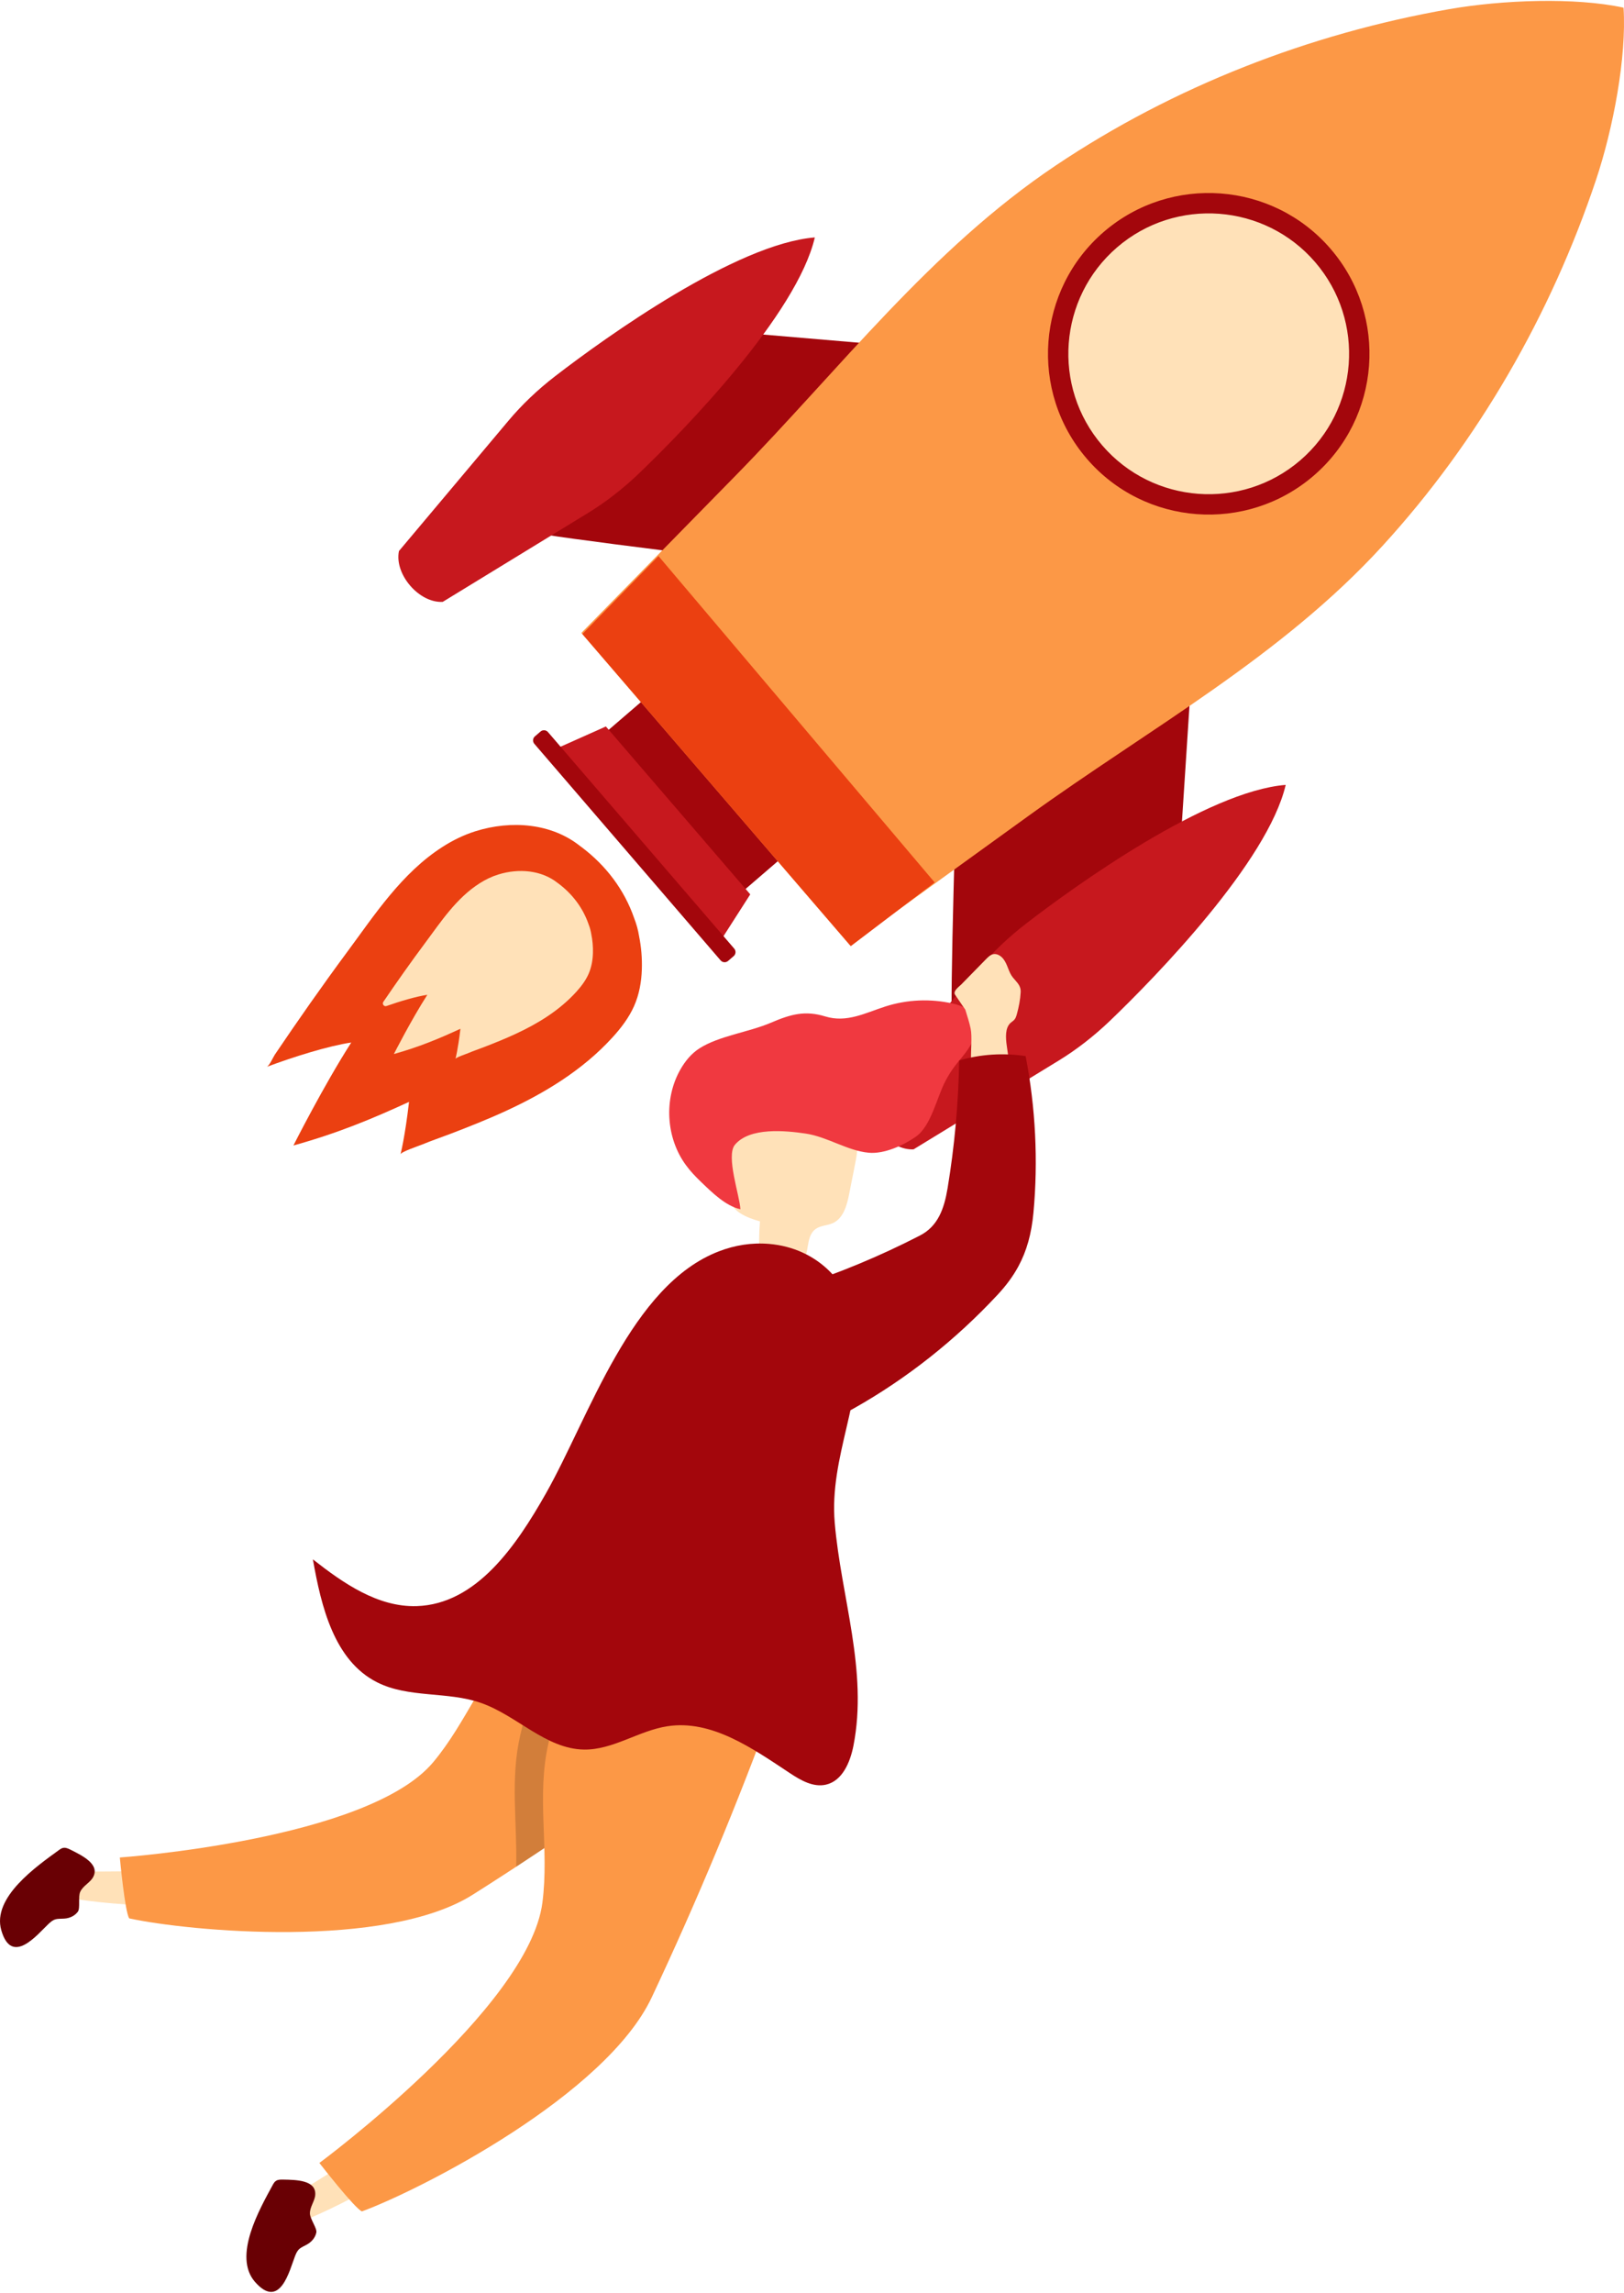 <?xml version="1.0" encoding="UTF-8"?>
<!DOCTYPE svg PUBLIC "-//W3C//DTD SVG 1.1//EN" "http://www.w3.org/Graphics/SVG/1.1/DTD/svg11.dtd">
<!-- Creator: CorelDRAW 2018 (64 Bit Versão de avaliação) -->
<svg xmlns="http://www.w3.org/2000/svg" xml:space="preserve" width="644px" height="909px" version="1.1" style="shape-rendering:geometricPrecision; text-rendering:geometricPrecision; image-rendering:optimizeQuality; fill-rule:evenodd; clip-rule:evenodd"
viewBox="0 0 670.72 945.97"
 xmlns:xlink="http://www.w3.org/1999/xlink">
 <defs>
  <style type="text/css">
   <![CDATA[
    .fil7 {fill:#690004;fill-rule:nonzero}
    .fil0 {fill:#A3060C;fill-rule:nonzero}
    .fil2 {fill:#BBCAD6;fill-rule:nonzero}
    .fil1 {fill:#C7181E;fill-rule:nonzero}
    .fil4 {fill:#EB4011;fill-rule:nonzero}
    .fil9 {fill:#F03940;fill-rule:nonzero}
    .fil3 {fill:#FC9846;fill-rule:nonzero}
    .fil6 {fill:#FFE1B8;fill-rule:nonzero}
    .fil5 {fill:#FFE1B8;fill-rule:nonzero}
    .fil8 {fill:black;fill-rule:nonzero;fill-opacity:0.169}
   ]]>
  </style>
 </defs>
 <g id="Camada_x0020_1">
  <g id="_2559125214480">
   <path class="fil0" d="M393.3 420.68c-1.27,-1.47 2.01,-105.67 2.01,-105.67l99.99 -86.02 -7.88 121.11 -94.12 70.58z"/>
   <path class="fil1" d="M423.85 380.93c20.94,-16.14 74.7,-54.63 107.15,-57.22 -7.41,31.7 -53.49,79.11 -72.58,97.41 -6.74,6.45 -13.9,11.97 -21.1,16.38l-60.01 36.7c-9.77,0.53 -20.05,-11.42 -18.07,-21l45.26 -53.85c5.43,-6.46 11.95,-12.72 19.35,-18.42z"/>
   <path class="fil2" d="M394.14 355.4l0.02 -0.75c-0.01,0.24 -0.01,0.5 -0.02,0.75zm96.74 -58.53l0.48 -7.32 0 0 -0.48 7.32z"/>
   <path class="fil0" d="M220.08 219.33c1.26,1.47 104.79,13.79 104.79,13.79l99.98 -86.01 -120.92 -10.3 -83.85 82.52z"/>
   <path class="fil1" d="M263.95 195.06c19.09,-18.3 65.17,-65.71 72.58,-97.4 -32.45,2.59 -86.21,41.07 -107.15,57.22 -7.39,5.69 -13.92,11.95 -19.35,18.42l-45.26 53.85c-1.98,9.58 8.3,21.53 18.07,21l60.01 -36.71c7.2,-4.4 14.36,-9.92 21.1,-16.38z"/>
   <path class="fil2" d="M285.5 228.34l-0.81 -0.1c0.27,0.03 0.54,0.07 0.81,0.1l0 0zm78.89 -86.38l-7.31 -0.63 0 0 7.31 0.63z"/>
   <polygon class="fil0" points="250.13,302.06 306.66,367.77 322.6,354.05 266.08,288.34 "/>
   <polygon class="fil1" points="230.18,308.54 298.02,387.4 309.86,368.91 250.23,299.59 "/>
   <path class="fil3" d="M435.96 68c48.68,-32.65 104.81,-54.47 162.49,-64.58 21.97,-3.85 52.11,-4.97 72.08,-0.63 1.32,20.4 -4.3,50.03 -11.39,71.18 -18.61,55.52 -48.56,107.76 -88.13,151.02 -42.07,46 -96.35,75.47 -146.34,111.59 -24.57,17.74 -49.14,35.49 -73.7,53.23l-55.43 -64.42 -55.43 -64.43c21.22,-21.64 42.44,-43.28 63.66,-64.92 43.17,-44.04 80.42,-93.31 132.19,-128.04z"/>
   <path class="fil0" d="M220.69 306.76l76.93 89.42c0.78,0.91 2.16,1.02 3.07,0.23l2.33 -2c0.91,-0.79 1.01,-2.16 0.23,-3.08l-76.93 -89.42c-0.78,-0.91 -2.16,-1.02 -3.08,-0.23l-2.32 2c-0.92,0.78 -1.02,2.16 -0.23,3.08z"/>
   <polygon class="fil4" points="351.38,390.29 240.52,261.43 271.96,229.23 386.02,363.99 "/>
   <path class="fil4" d="M182.81 349.28c4.22,-2.7 8.71,-4.9 13.48,-6.41 14.99,-4.72 31.55,-3.26 43.26,6.07 0.22,0.16 0.45,0.31 0.66,0.48 10.08,7.58 17.69,17.66 21.71,29.35 0.93,2.38 1.63,4.86 2.03,7.45 0.89,4.43 1.29,9.03 1.13,13.75 -0.17,5.1 -1.07,10.28 -3.22,15.11 -2.12,4.77 -5.39,9.06 -8.97,12.97 -12.41,13.59 -28.15,22.99 -43.85,30.24 -7.73,3.56 -15.52,6.64 -23.21,9.58 -3.84,1.46 -7.74,2.78 -11.47,4.33 -1.41,0.58 -8.68,3 -8.95,4.04 0,0 1.84,-7.02 3.52,-21.64 -15.26,7.01 -29.3,12.87 -47.75,18.01 0,0 12.36,-24.53 23.89,-42.52 -9.4,1.38 -24.05,5.97 -34.9,10.05 1.07,-0.4 2.7,-4.11 3.34,-5.05 9.4,-13.92 19.39,-28.23 30.17,-42.8 10.97,-14.81 22.23,-32.21 39.13,-43.01z"/>
   <path class="fil5" d="M198.14 364.31c2.4,-1.52 4.96,-2.76 7.67,-3.6 8.51,-2.64 17.9,-1.78 24.54,3.52 0.13,0.09 0.25,0.18 0.38,0.27 5.71,4.31 10.02,10.03 12.32,16.66 0.53,1.35 0.93,2.75 1.16,4.22 0.51,2.51 0.75,5.12 0.67,7.8 -0.09,2.9 -0.59,5.84 -1.8,8.59 -1.19,2.71 -3.04,5.15 -5.06,7.38 -7.03,7.76 -15.97,13.15 -24.92,17.31 -4.41,2.06 -8.87,3.84 -13.27,5.54 -2.2,0.85 -4.43,1.61 -6.57,2.51 -0.81,0.34 -4.98,1.74 -5.14,2.34 0,0 1.06,-4.04 2.04,-12.44 -8.77,4.05 -16.85,7.44 -27.49,10.44 0,0 7.17,-14.13 13.82,-24.46 -4.51,0.66 -11.17,2.62 -16.88,4.63 -1,0.35 -1.89,-0.83 -1.3,-1.72l0.02 -0.02c5.44,-8 11.21,-16.2 17.41,-24.52 6.3,-8.45 12.75,-18.34 22.4,-24.45z"/>
   <path class="fil5" d="M458.64 98.55c-26.05,22.41 -29,61.69 -6.59,87.73 22.4,26.05 61.69,29 87.73,6.59 26.05,-22.4 29,-61.68 6.59,-87.73 -22.41,-26.05 -61.69,-29 -87.73,-6.59z"/>
   <path class="fil0" d="M461.38 101.74c-24.24,20.86 -27,57.55 -6.14,81.8 20.86,24.25 57.55,27 81.8,6.14 24.24,-20.85 27,-57.55 6.14,-81.8 -20.86,-24.24 -57.55,-26.99 -81.8,-6.14zm-5.49 -6.38c27.77,-23.88 69.79,-20.73 93.67,7.04 23.89,27.76 20.73,69.78 -7.03,93.66 -27.77,23.89 -69.79,20.73 -93.67,-7.03 -23.89,-27.77 -20.73,-69.78 7.03,-93.67z"/>
   <path class="fil6" d="M31.82 772.06c-0.08,3.92 -0.17,7.83 -0.26,11.75 13.29,1.98 26.99,2.84 40.71,2.56 -2.36,-5.44 -0.11,-12.96 -9.43,-14.03 -3.02,-0.35 -31.03,0.49 -31.02,-0.28z"/>
   <path class="fil7" d="M32.16 788.97c-1.17,1.6 -3.14,2.64 -5.39,2.84 -1.3,0.12 -2.71,-0.02 -3.91,0.34 -1.18,0.35 -2.05,1.15 -2.88,1.93 -4.38,4.11 -15.12,17.59 -19.44,2.57 -3.93,-13.63 14.69,-26.48 23.84,-33.15 0.61,-0.44 1.26,-0.89 2.09,-0.92 0.9,-0.05 1.83,0.39 2.7,0.82 4.82,2.42 12.21,6 9.27,11.34 -1.25,2.28 -4.12,3.48 -5.3,6.01 -0.97,2.07 0.08,6.79 -0.98,8.22z"/>
   <path class="fil3" d="M214.92 675.26c-15.57,15.31 -22.06,35.3 -35.99,51.97 -26.94,32.22 -129.44,39.36 -129.44,39.36 0,0 2.11,22.76 3.9,25.15 24.47,5.31 105.89,12.98 141.93,-9.83 35.2,-22.28 69.43,-46.14 102.53,-71.48 6.08,-4.66 12.67,-10.26 13.53,-17.36 0.66,-5.45 -2.3,-10.24 -5.36,-14.44 -8.16,-11.25 -21.94,-32.82 -38.1,-33.57 -17.65,-0.83 -41.05,18.44 -53,30.2z"/>
   <path class="fil6" d="M121.29 905.66c1.97,3.38 3.94,6.77 5.91,10.15 12.36,-5.25 24.5,-11.68 36.05,-19.08 -4.85,-3.41 -6.86,-11 -15.37,-7.04 -2.76,1.28 -26.2,16.64 -26.59,15.97z"/>
   <path class="fil8" d="M214.88 716.04c-4.23,18.36 -1.23,36.07 -1.69,54.37 28.93,-18.93 57.19,-38.95 84.66,-59.98 3.36,-2.58 6.87,-5.44 9.49,-8.68l0.47 -1.28c1.38,-3.79 2.75,-7.87 3.35,-11.85 -0.79,-3.65 -2.94,-6.97 -5.14,-9.99 -2.1,-2.89 -4.57,-6.47 -7.36,-10.2 -0.5,-0.21 -1,-0.41 -1.5,-0.61 -13.53,-5.33 -37.8,-16.63 -52.48,-8.22 -16.04,9.2 -25.86,39.34 -29.8,56.44z"/>
   <path class="fil7" d="M130.65 921.41c-0.38,1.93 -1.71,3.71 -3.65,4.86 -1.13,0.68 -2.46,1.15 -3.4,1.99 -0.91,0.83 -1.35,1.92 -1.77,2.98 -2.19,5.59 -6.1,22.38 -16.45,10.67 -9.4,-10.62 1.9,-30.22 7.3,-40.18 0.36,-0.65 0.76,-1.34 1.49,-1.73 0.79,-0.42 1.82,-0.43 2.79,-0.41 5.39,0.11 13.61,0.18 13.24,6.26 -0.15,2.59 -2.22,4.91 -2.2,7.7 0.01,2.29 2.98,6.1 2.65,7.86z"/>
   <path class="fil3" d="M226.56 719.2c-5.13,22.25 0.38,43.54 -2.55,66.07 -5.67,43.56 -92.1,107.45 -92.1,107.45 0,0 14.65,18.89 17.58,20 24.57,-9.06 100.72,-48.04 119.7,-88.42 18.54,-39.43 35.34,-79.72 50.3,-120.67 2.75,-7.52 5.42,-16.17 2.19,-22.92 -2.48,-5.18 -7.78,-7.74 -12.84,-9.73 -13.52,-5.33 -37.8,-16.63 -52.48,-8.22 -16.04,9.2 -25.86,39.34 -29.8,56.44z"/>
   <path class="fil6" d="M332.35 519.45c-6.19,-0.23 -12.38,-0.47 -18.57,-0.7 -0.37,-4.93 -0.33,-9.88 0.09,-14.81 -5.24,-1.49 -11.33,-3.83 -12.55,-9.13 -0.39,-1.68 -0.2,-3.42 -0.02,-5.13 0.78,-7.05 -15.65,-26.57 -14.87,-33.62 0.27,-2.43 17.77,7.52 18.95,5.37 2.08,-3.77 6.45,-5.63 10.64,-6.62 10.69,-2.54 22.61,-0.92 31.42,5.64 2.34,1.75 4.5,3.89 5.65,6.57 1.77,4.15 0.93,8.89 0.05,13.31 -0.81,4.08 -1.61,8.17 -2.42,12.25 -0.93,4.69 -2.36,10.05 -6.71,12.06 -2.3,1.06 -5.11,0.96 -7.17,2.46 -3.62,2.63 -2.77,8.21 -4.49,12.35z"/>
   <path class="fil9" d="M390.44 446.04c0.95,-1.8 1.99,-3.55 3.17,-5.21 2.56,-3.59 5.8,-6.72 7.79,-10.65 2,-3.93 2.47,-9.12 -0.42,-12.44 -1.87,-2.15 -4.74,-3.1 -7.51,-3.74 -9.13,-2.09 -18.82,-1.67 -27.75,1.19 -8.49,2.73 -16,6.84 -24.88,4.13 -8.36,-2.55 -14.18,-0.95 -22.52,2.62 -9.03,3.87 -21.38,5.4 -29.46,10.57 -3.37,2.16 -5.97,5.36 -7.93,8.85 -6.81,12.08 -5.87,28.1 2.31,39.29 1.83,2.52 3.98,4.78 6.23,6.94 4.64,4.45 10.21,9.97 16.31,11.35 -0.18,-5.37 -6.1,-21.97 -2.26,-26.62 6.11,-7.37 21.03,-5.85 29.24,-4.63 8.96,1.33 17.22,7.11 26.07,7.91 6.37,0.58 14.23,-3.01 19.39,-6.6 6.37,-4.43 8.73,-16.36 12.22,-22.96z"/>
   <path class="fil0" d="M296.99 516.28c-36.38,13.86 -53.67,68.43 -71.49,99.93 -12.2,21.55 -28.67,45.83 -53.43,46.59 -15.99,0.48 -30.25,-9.42 -42.84,-19.3 3.43,19.52 8.78,41.76 26.46,50.73 13.05,6.62 29.02,3.7 42.84,8.5 14.92,5.16 26.92,19.08 42.7,19.3 11.97,0.16 22.58,-7.81 34.42,-9.63 18.3,-2.81 35.15,9.15 50.59,19.37 4.49,2.98 9.72,5.98 14.96,4.73 6.73,-1.59 9.93,-9.24 11.27,-16.03 6.09,-30.96 -5.11,-61.4 -7.72,-92.05 -2.35,-27.51 12.27,-51.3 9.38,-79.25 -2.04,-19.67 -16.69,-34.24 -36.41,-35.92 -7.33,-0.63 -14.28,0.55 -20.73,3.03z"/>
   <path class="fil6" d="M405.43 397.51c-2.79,2.85 -5.58,5.71 -8.37,8.56 -0.86,0.89 -3.73,2.83 -2.56,4.37 0.57,0.75 2.3,3.46 4.17,6.06 0.78,2.6 1.66,5.17 2.21,7.84 1.4,6.73 -2.81,22.44 5.5,25.05 1.61,0.51 3.25,1.02 4.9,0.88 1.34,-0.11 2.61,-0.65 3.83,-1.24 0.95,-0.46 2.56,-0.95 2.9,-2 0.35,-1.1 -0.56,-3.95 -0.73,-5.17 -0.49,-3.45 -0.98,-6.91 -1.47,-10.37 -0.48,-3.39 -0.76,-7.42 1.59,-9.54 0.52,-0.46 1.13,-0.8 1.58,-1.34 0.51,-0.6 0.76,-1.42 0.98,-2.21 0.81,-2.92 1.42,-5.99 1.58,-9.07 0.15,-2.81 -1.58,-4.06 -3.19,-6.06 -1.9,-2.34 -2.12,-5.31 -3.94,-7.66 -1.03,-1.33 -2.6,-2.28 -4.12,-2.01 -1.23,0.23 -2.2,1.19 -3.1,2.11 -0.59,0.6 -1.18,1.2 -1.76,1.8z"/>
   <path class="fil0" d="M420.57 522.57c3.5,-6.47 5.45,-13.57 6.25,-22.24 1.98,-21.41 0.88,-43.31 -3.23,-64.63 -9.21,-1.41 -18.59,-0.8 -27.44,1.79 -0.31,17.74 -1.92,35.39 -4.79,52.74 -1.41,8.49 -3.97,15.71 -11.4,19.54 -16.56,8.53 -33.75,15.67 -51.39,21.33 -3.9,1.25 -7.9,2.47 -11.16,5.07 -5.99,4.76 -8.48,13.74 -7.15,21.95 1.33,8.21 6.04,15.59 11.98,20.96 4.26,3.85 9.38,6.87 14.79,7.14 5.58,0.28 10.81,-2.36 15.69,-5.11 21.8,-12.29 41.84,-28.13 59.3,-46.88 3.53,-3.79 6.35,-7.6 8.55,-11.66z"/>
  </g>
 </g>
</svg>
